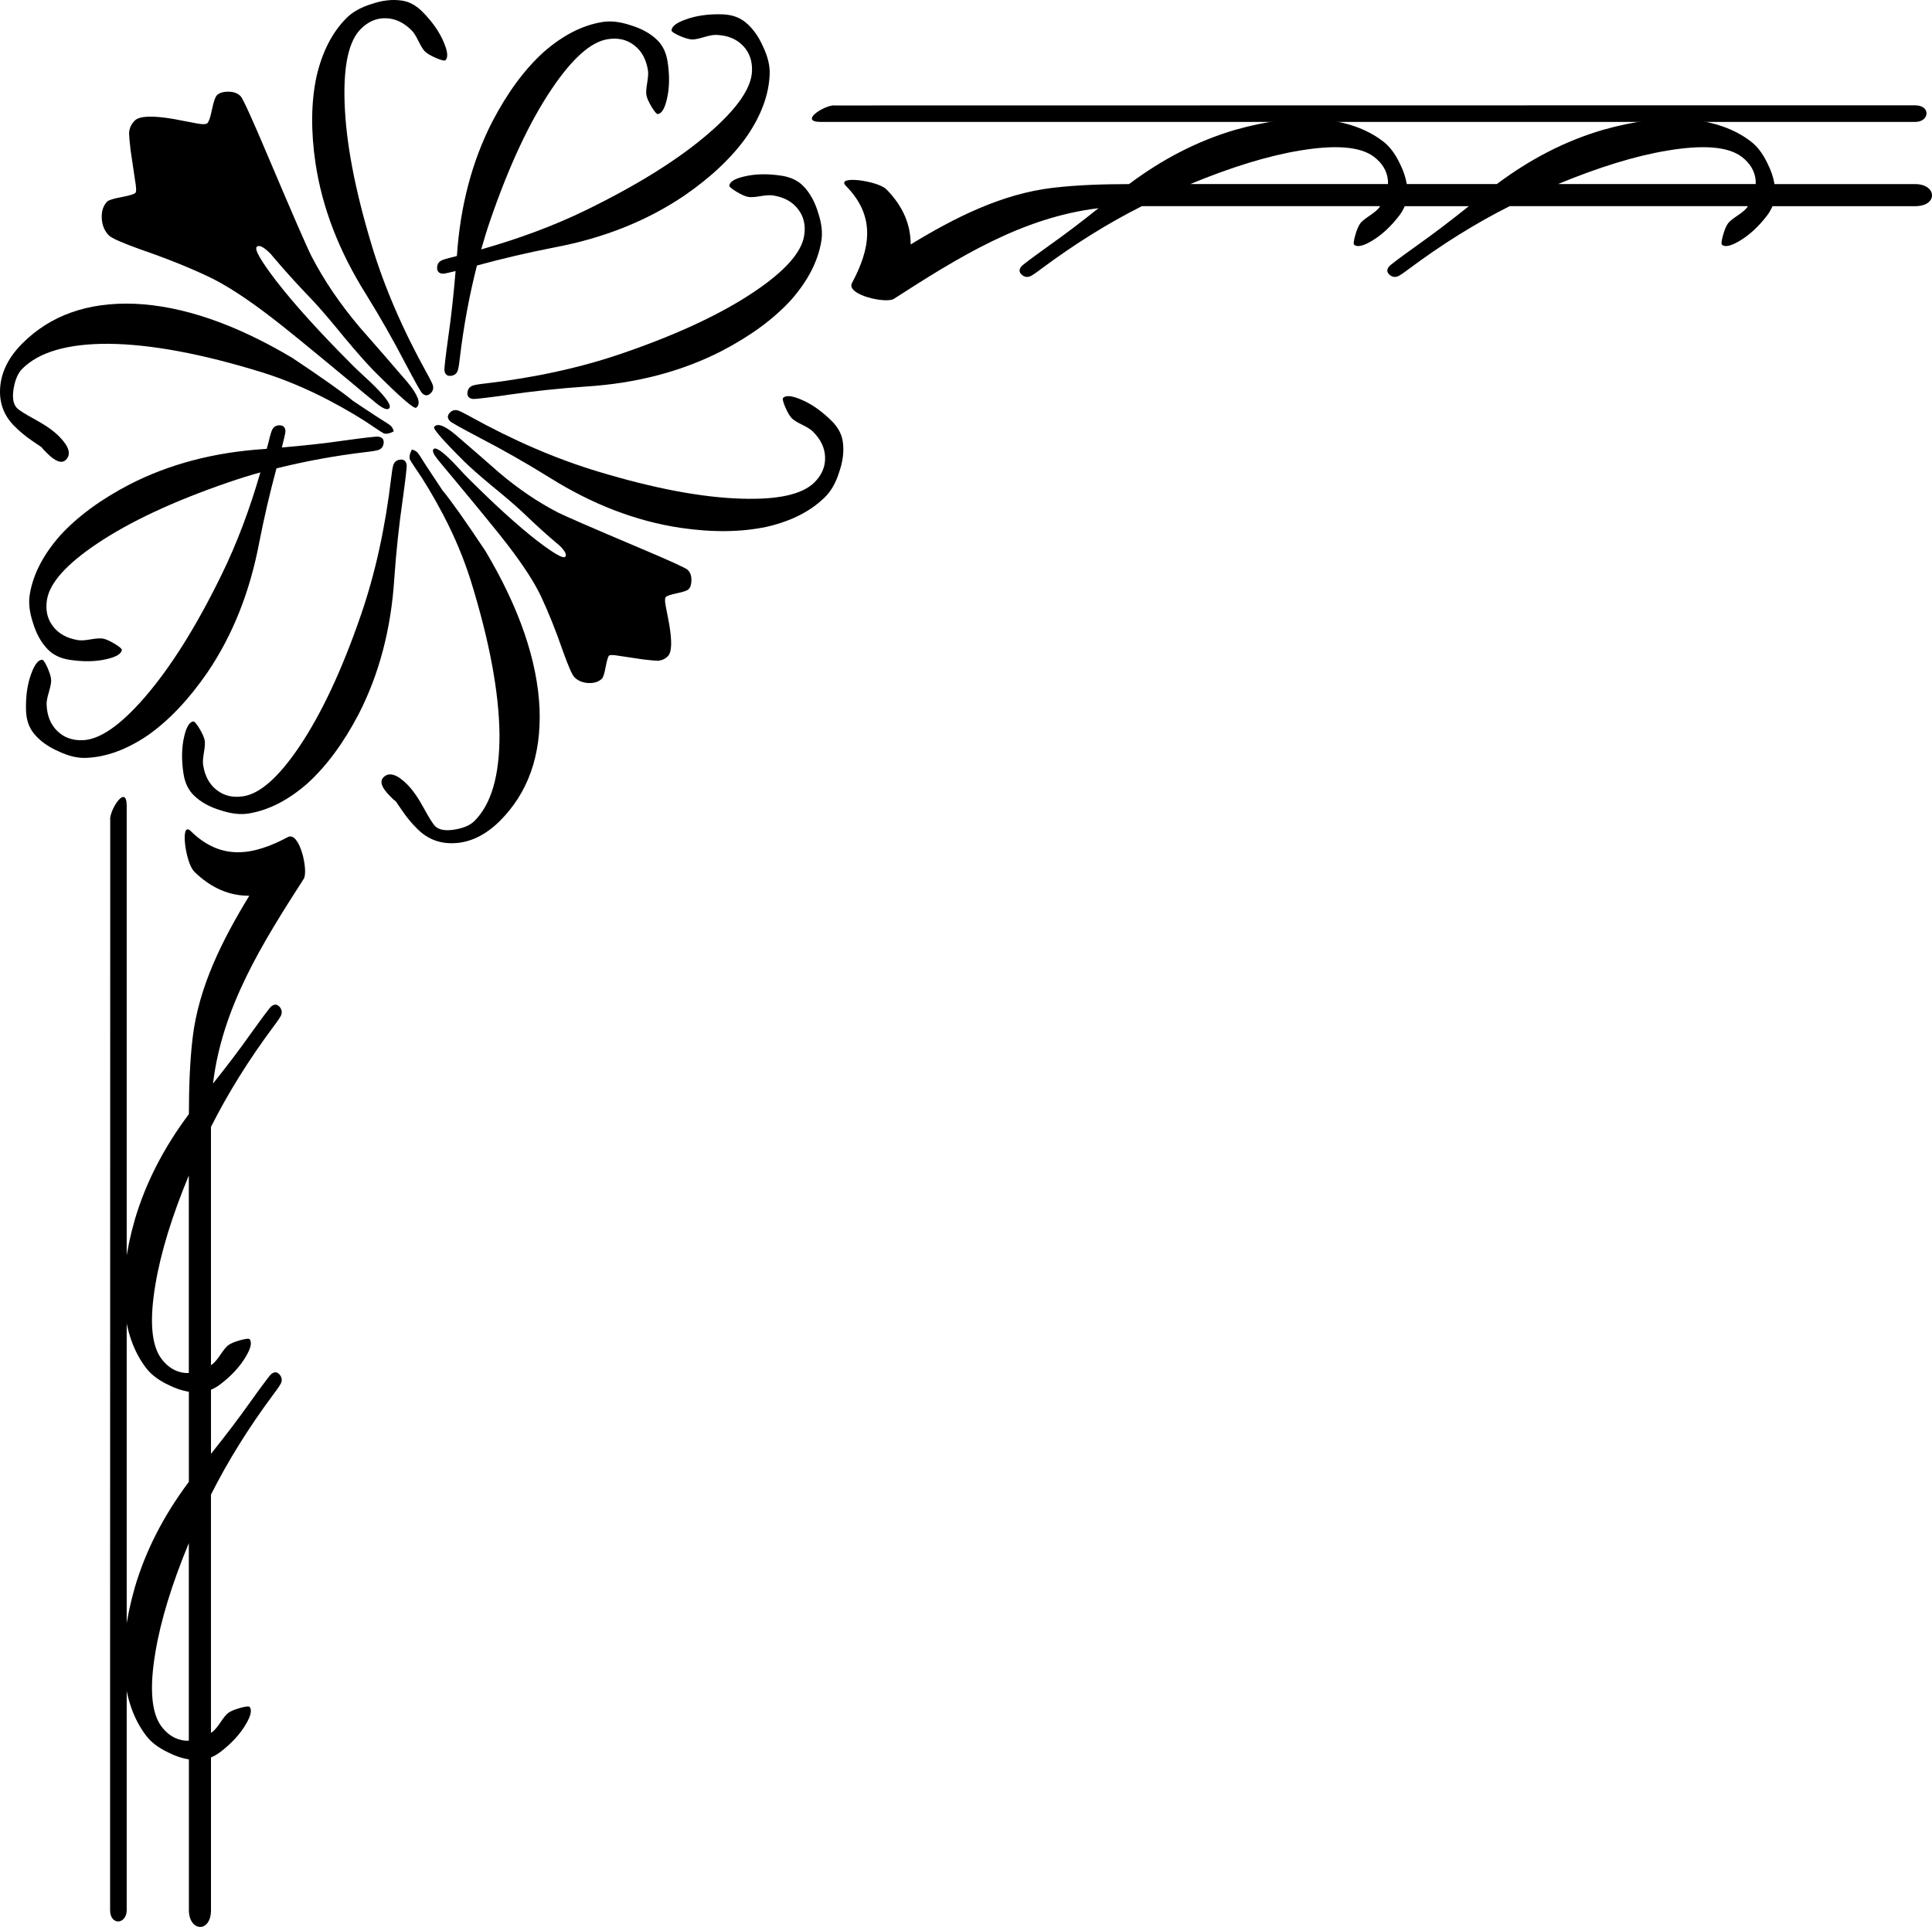<?xml version="1.0" encoding="UTF-8" standalone="no"?>
<svg
   width="1000"
   height="997.549"
   viewBox="0 0 1000 997.549"
   version="1.1"
   id="svg1173"
   sodipodi:docname="style20.svg"
   inkscape:version="1.4 (e7c3feb1, 2024-10-09)"
   inkscape:export-filename="style20.png"
   inkscape:export-xdpi="1630.7322"
   inkscape:export-ydpi="1630.7322"
   xmlns:inkscape="http://www.inkscape.org/namespaces/inkscape"
   xmlns:sodipodi="http://sodipodi.sourceforge.net/DTD/sodipodi-0.dtd"
   xmlns="http://www.w3.org/2000/svg"
   xmlns:svg="http://www.w3.org/2000/svg">
  <defs
     id="defs5041" />
  <sodipodi:namedview
     id="namedview5039"
     pagecolor="#ffffff"
     bordercolor="#666666"
     borderopacity="1.0"
     inkscape:showpageshadow="2"
     inkscape:pageopacity="0.0"
     inkscape:pagecheckerboard="0"
     inkscape:deskcolor="#d1d1d1"
     showgrid="false"
     inkscape:zoom="7.7782913"
     inkscape:cx="967.62898"
     inkscape:cy="73.666565"
     inkscape:current-layer="svg1173"
     inkscape:window-width="2192"
     inkscape:window-height="1387"
     inkscape:window-x="0"
     inkscape:window-y="25"
     inkscape:window-maximized="0" />
  <g
     id="g5312"
     style="fill:#000000"
     transform="matrix(16.987,0,0,16.987,56.986,54.535)">
    <path
       d="m 11.259,10.13 c 0.724,0.376 1.435,0.781 2.133,1.215 1.302,0.816 2.626,1.325 3.975,1.529 0.988,0.146 1.868,0.135 2.645,-0.031 0.75,-0.173 1.342,-0.476 1.778,-0.911 0.184,-0.182 0.325,-0.434 0.425,-0.753 0.116,-0.334 0.152,-0.642 0.111,-0.924 C 22.295,10.025 22.182,9.814 21.988,9.62 21.678,9.312 21.363,9.093 21.044,8.962 20.77,8.847 20.593,8.83 20.508,8.915 c -0.026,0.025 -0.004,0.121 0.066,0.286 0.072,0.165 0.14,0.278 0.202,0.34 0.053,0.052 0.155,0.117 0.311,0.193 0.154,0.075 0.264,0.144 0.326,0.207 0.242,0.24 0.367,0.503 0.373,0.787 0.009,0.285 -0.101,0.541 -0.326,0.764 -0.367,0.366 -1.11,0.531 -2.227,0.495 -1.212,-0.037 -2.664,-0.312 -4.354,-0.823 -1.276,-0.382 -2.59,-0.949 -3.945,-1.701 -0.167,-0.093 -0.28,-0.148 -0.338,-0.165 -0.091,-0.026 -0.169,-0.004 -0.238,0.063 -0.089,0.089 -0.088,0.177 0.002,0.266 0.041,0.041 0.341,0.209 0.897,0.502"
       style="fill:#000000;fill-opacity:1;fill-rule:nonzero;stroke:none;stroke-width:0.035"
       id="path523" />
    <path
       d="M 12.07,8.829 C 12.877,8.712 13.691,8.625 14.51,8.569 16.044,8.471 17.416,8.11 18.63,7.489 19.516,7.029 20.226,6.507 20.76,5.919 21.268,5.338 21.571,4.747 21.671,4.14 21.714,3.885 21.682,3.598 21.577,3.281 21.476,2.943 21.326,2.67 21.127,2.465 20.966,2.298 20.751,2.193 20.482,2.148 c -0.432,-0.068 -0.816,-0.062 -1.152,0.018 -0.289,0.065 -0.443,0.157 -0.462,0.275 -0.006,0.036 0.068,0.101 0.222,0.194 0.154,0.091 0.274,0.144 0.362,0.157 0.072,0.013 0.194,0.005 0.364,-0.024 0.169,-0.029 0.298,-0.037 0.386,-0.022 0.337,0.053 0.591,0.193 0.763,0.422 0.174,0.225 0.235,0.497 0.182,0.81 -0.084,0.512 -0.592,1.079 -1.519,1.702 -1.006,0.677 -2.345,1.303 -4.014,1.876 -1.259,0.434 -2.657,0.741 -4.196,0.922 -0.192,0.021 -0.315,0.043 -0.371,0.064 -0.088,0.033 -0.139,0.095 -0.156,0.189 -0.02,0.125 0.033,0.197 0.158,0.216 0.057,0.009 0.399,-0.03 1.021,-0.116"
       style="fill:#000000;fill-opacity:1;fill-rule:nonzero;stroke:none;stroke-width:0.035"
       id="path525" />
    <path
       d="m 9.036,10.957 c -0.02,-0.125 -0.091,-0.177 -0.215,-0.157 -0.095,0.016 -0.157,0.067 -0.189,0.155 -0.02,0.056 -0.042,0.181 -0.064,0.372 C 8.386,12.866 8.08,14.263 7.646,15.523 7.073,17.191 6.447,18.53 5.77,19.538 5.147,20.463 4.58,20.972 4.068,21.055 3.755,21.107 3.483,21.047 3.258,20.874 3.03,20.702 2.89,20.447 2.836,20.111 c -0.015,-0.088 -0.007,-0.217 0.023,-0.386 0.029,-0.171 0.037,-0.292 0.024,-0.364 -0.013,-0.088 -0.066,-0.21 -0.157,-0.363 -0.093,-0.153 -0.158,-0.228 -0.194,-0.222 -0.117,0.02 -0.209,0.173 -0.275,0.462 -0.079,0.336 -0.086,0.72 -0.017,1.153 0.045,0.269 0.151,0.484 0.318,0.644 0.205,0.2 0.477,0.35 0.815,0.451 0.317,0.104 0.604,0.138 0.859,0.094 0.607,-0.101 1.198,-0.405 1.778,-0.912 0.588,-0.534 1.111,-1.246 1.571,-2.129 0.621,-1.215 0.981,-2.587 1.079,-4.121 0.057,-0.818 0.143,-1.633 0.261,-2.441 0.085,-0.623 0.124,-0.963 0.115,-1.021"
       style="fill:#000000;fill-opacity:1;fill-rule:nonzero;stroke:none;stroke-width:0.035"
       id="path527" />
    <path
       d="m 14.577,17.606 c 0.176,0.007 0.314,-0.038 0.413,-0.138 0.037,-0.037 0.073,-0.155 0.11,-0.354 0.037,-0.198 0.072,-0.313 0.103,-0.344 0.026,-0.025 0.127,-0.024 0.306,0.007 0.458,0.068 0.703,0.104 0.74,0.11 0.226,0.027 0.37,0.038 0.434,0.04 0.121,-0.006 0.226,-0.052 0.314,-0.141 0.117,-0.115 0.129,-0.436 0.041,-0.964 -0.039,-0.193 -0.074,-0.386 -0.111,-0.58 -0.027,-0.141 -0.023,-0.228 0.008,-0.26 0.035,-0.035 0.151,-0.073 0.341,-0.113 0.192,-0.04 0.309,-0.08 0.351,-0.122 0.058,-0.057 0.087,-0.152 0.086,-0.282 10e-4,-0.132 -0.036,-0.232 -0.11,-0.306 -0.058,-0.058 -0.569,-0.291 -1.534,-0.698 C 14.662,12.866 13.851,12.513 13.637,12.404 13.022,12.085 12.429,11.681 11.857,11.196 11.406,10.799 10.955,10.406 10.504,10.02 10.193,9.764 9.989,9.685 9.89,9.784 l -0.016,0.015 c -0.048,0.048 0.257,0.398 0.913,1.051 0.18,0.178 0.457,0.423 0.834,0.737 0.41,0.335 0.709,0.591 0.899,0.768 0.304,0.292 0.588,0.555 0.85,0.784 0.23,0.199 0.338,0.29 0.322,0.274 0.175,0.174 0.232,0.289 0.175,0.346 -0.064,0.062 -0.346,-0.101 -0.851,-0.486 -0.578,-0.45 -1.256,-1.063 -2.039,-1.843 l -0.062,-0.062 C 10.855,11.311 10.772,11.222 10.661,11.102 10.55,10.981 10.464,10.891 10.4,10.827 10.102,10.53 9.92,10.412 9.857,10.475 c -0.047,0.047 -0.009,0.146 0.11,0.298 0.174,0.214 0.35,0.426 0.527,0.635 0.851,1.025 1.391,1.688 1.622,1.991 0.473,0.616 0.809,1.134 1.008,1.553 0.231,0.491 0.458,1.056 0.678,1.693 0.163,0.455 0.279,0.715 0.345,0.783 0.113,0.111 0.254,0.169 0.43,0.178"
       style="fill:#000000;fill-opacity:1;fill-rule:nonzero;stroke:none;stroke-width:0.035"
       id="path529" />
    <path
       d="m 10.555,22.482 c 0.469,-0.04 0.908,-0.264 1.319,-0.671 0.86,-0.857 1.264,-1.996 1.212,-3.417 -0.064,-1.464 -0.612,-3.067 -1.646,-4.806 C 10.821,12.657 10.382,12.038 10.125,11.73 9.973,11.504 9.801,11.243 9.606,10.945 9.475,10.73 9.393,10.608 9.362,10.577 c -0.042,-0.042 -0.098,-0.071 -0.167,-0.087 -0.062,0.115 -0.084,0.215 -0.062,0.298 0.016,0.037 0.068,0.121 0.157,0.25 0.267,0.382 0.554,0.861 0.858,1.435 0.352,0.674 0.633,1.346 0.843,2.016 0.571,1.844 0.862,3.41 0.874,4.696 0.004,1.238 -0.249,2.114 -0.764,2.626 -0.132,0.131 -0.336,0.218 -0.611,0.262 -0.275,0.044 -0.471,0.009 -0.587,-0.106 -0.067,-0.067 -0.184,-0.255 -0.353,-0.564 C 9.383,21.095 9.215,20.857 9.047,20.689 8.737,20.382 8.499,20.311 8.33,20.478 c -0.126,0.126 -0.057,0.318 0.205,0.579 0.026,0.027 0.058,0.057 0.095,0.095 0.042,0.032 0.067,0.052 0.078,0.063 0.006,0.005 0.074,0.104 0.205,0.299 0.132,0.192 0.281,0.373 0.45,0.539 0.325,0.325 0.723,0.468 1.192,0.428"
       style="fill:#000000;fill-opacity:1;fill-rule:nonzero;stroke:none;stroke-width:0.035"
       id="path531" />
    <path
       d="m -2.073,16.896 c 0.038,-0.002 0.091,0.079 0.166,0.243 0.071,0.165 0.108,0.29 0.111,0.379 0.004,0.073 -0.02,0.193 -0.068,0.359 -0.05,0.164 -0.073,0.29 -0.071,0.381 0.013,0.341 0.12,0.61 0.325,0.809 0.203,0.2 0.466,0.294 0.782,0.281 0.518,-0.021 1.144,-0.456 1.876,-1.299 C 1.843,17.131 2.629,15.881 3.402,14.295 3.862,13.354 4.253,12.316 4.579,11.186 4.247,11.279 3.925,11.379 3.611,11.487 1.942,12.06 0.602,12.685 -0.405,13.363 -1.33,13.985 -1.839,14.553 -1.923,15.065 c -0.051,0.313 0.008,0.586 0.182,0.81 0.172,0.228 0.427,0.368 0.763,0.423 0.088,0.015 0.217,0.007 0.386,-0.023 0.171,-0.029 0.293,-0.037 0.364,-0.025 0.089,0.014 0.21,0.066 0.363,0.158 0.153,0.092 0.228,0.157 0.222,0.194 -0.02,0.117 -0.174,0.209 -0.462,0.275 -0.335,0.079 -0.72,0.086 -1.153,0.017 -0.269,-0.045 -0.484,-0.151 -0.644,-0.318 -0.199,-0.204 -0.35,-0.477 -0.451,-0.815 -0.104,-0.317 -0.137,-0.604 -0.094,-0.859 0.1,-0.607 0.405,-1.198 0.912,-1.778 0.534,-0.588 1.245,-1.111 2.129,-1.571 C 1.808,10.931 3.18,10.57 4.714,10.473 c 0.02,-10e-4 0.039,-0.003 0.059,-0.005 0.019,-0.076 0.042,-0.147 0.06,-0.224 0.044,-0.187 0.081,-0.309 0.108,-0.361 0.043,-0.084 0.11,-0.126 0.206,-0.132 0.127,-0.004 0.191,0.056 0.196,0.182 10e-4,0.04 -0.036,0.206 -0.109,0.494 0.643,-0.055 1.284,-0.122 1.92,-0.215 0.623,-0.086 0.964,-0.124 1.022,-0.115 0.125,0.02 0.177,0.091 0.157,0.215 -0.016,0.095 -0.067,0.158 -0.156,0.19 -0.056,0.02 -0.18,0.042 -0.371,0.063 C 6.835,10.68 5.928,10.85 5.069,11.064 4.869,11.808 4.693,12.562 4.544,13.323 4.259,14.834 3.732,16.151 2.968,17.28 2.402,18.102 1.797,18.744 1.146,19.201 0.508,19.633 -0.115,19.862 -0.73,19.887 -0.988,19.898 -1.269,19.832 -1.57,19.688 c -0.324,-0.142 -0.576,-0.324 -0.755,-0.547 -0.146,-0.181 -0.224,-0.407 -0.236,-0.679 -0.015,-0.437 0.038,-0.818 0.159,-1.142 0.101,-0.278 0.211,-0.42 0.33,-0.424 z M 10.095,4.729 c 0.053,-0.027 0.174,-0.064 0.361,-0.108 0.038,-0.009 0.073,-0.021 0.111,-0.03 0.101,-1.521 0.46,-2.884 1.076,-4.089 0.46,-0.884 0.982,-1.596 1.571,-2.129 0.58,-0.507 1.171,-0.811 1.778,-0.911 0.255,-0.044 0.542,-0.011 0.859,0.094 0.338,0.101 0.611,0.251 0.816,0.45 0.167,0.161 0.272,0.376 0.317,0.645 0.069,0.433 0.062,0.817 -0.017,1.153 -0.065,0.289 -0.157,0.442 -0.275,0.462 -0.036,0.005 -0.101,-0.07 -0.194,-0.222 -0.091,-0.154 -0.144,-0.274 -0.157,-0.363 -0.013,-0.072 -0.005,-0.193 0.024,-0.365 0.029,-0.168 0.037,-0.297 0.023,-0.386 -0.054,-0.335 -0.194,-0.591 -0.422,-0.763 -0.224,-0.174 -0.497,-0.234 -0.81,-0.182 -0.512,0.084 -1.079,0.593 -1.702,1.519 -0.678,1.007 -1.303,2.346 -1.876,4.015 -0.097,0.283 -0.186,0.575 -0.271,0.872 1.165,-0.331 2.234,-0.729 3.2,-1.201 1.586,-0.774 2.837,-1.559 3.753,-2.355 0.843,-0.731 1.279,-1.358 1.299,-1.875 0.013,-0.317 -0.081,-0.581 -0.281,-0.783 -0.199,-0.204 -0.468,-0.312 -0.809,-0.324 -0.09,-0.003 -0.216,0.021 -0.381,0.07 -0.166,0.049 -0.285,0.073 -0.358,0.069 -0.089,-0.003 -0.215,-0.04 -0.38,-0.111 -0.164,-0.075 -0.245,-0.129 -0.243,-0.166 0.005,-0.119 0.146,-0.229 0.424,-0.329 0.324,-0.12 0.705,-0.174 1.141,-0.159 0.273,0.012 0.499,0.09 0.68,0.235 0.223,0.179 0.405,0.431 0.547,0.755 0.143,0.302 0.21,0.582 0.198,0.84 -0.024,0.615 -0.253,1.239 -0.686,1.876 -0.458,0.651 -1.098,1.257 -1.92,1.822 -1.129,0.763 -2.447,1.292 -3.957,1.576 -0.794,0.155 -1.58,0.339 -2.356,0.55 -0.226,0.887 -0.404,1.827 -0.523,2.834 -0.021,0.191 -0.043,0.315 -0.063,0.371 -0.033,0.089 -0.095,0.139 -0.19,0.155 C 10.28,8.261 10.208,8.209 10.188,8.085 10.179,8.027 10.218,7.686 10.304,7.063 10.401,6.397 10.471,5.725 10.527,5.05 10.309,5.104 10.18,5.132 10.146,5.131 10.02,5.126 9.959,5.062 9.964,4.935 c 0.006,-0.095 0.048,-0.163 0.132,-0.206 z M -2.677,7.259 C -1.82,6.399 -0.682,5.995 0.74,6.047 2.204,6.11 3.807,6.659 5.546,7.693 c 0.929,0.619 1.549,1.058 1.856,1.314 0.226,0.153 0.488,0.324 0.785,0.519 0.215,0.132 0.338,0.213 0.368,0.244 0.042,0.041 0.071,0.097 0.087,0.167 -0.115,0.062 -0.215,0.084 -0.298,0.062 C 8.308,9.983 8.224,9.931 8.094,9.842 7.712,9.575 7.234,9.288 6.659,8.985 5.986,8.633 5.313,8.352 4.644,8.141 2.799,7.57 1.234,7.279 -0.052,7.267 -1.29,7.263 -2.166,7.516 -2.678,8.03 c -0.131,0.133 -0.218,0.336 -0.263,0.612 -0.044,0.274 -0.009,0.471 0.106,0.587 0.067,0.067 0.256,0.185 0.564,0.353 0.308,0.168 0.546,0.336 0.714,0.504 0.308,0.31 0.379,0.549 0.211,0.716 -0.126,0.126 -0.318,0.058 -0.579,-0.205 -0.027,-0.026 -0.058,-0.057 -0.095,-0.095 -0.032,-0.041 -0.052,-0.067 -0.063,-0.077 -0.005,-0.006 -0.104,-0.075 -0.299,-0.206 C -2.574,10.088 -2.754,9.939 -2.921,9.771 -3.245,9.445 -3.388,9.047 -3.348,8.578 -3.309,8.109 -3.085,7.669 -2.677,7.259 Z M 7.135,7.07 C 6.724,6.566 6.41,6.199 6.192,5.966 5.833,5.593 5.512,5.244 5.231,4.923 4.986,4.64 4.874,4.506 4.893,4.527 4.681,4.313 4.539,4.242 4.468,4.313 c -0.076,0.078 0.125,0.425 0.598,1.044 0.552,0.711 1.305,1.544 2.262,2.503 l 0.077,0.078 c 0.07,0.07 0.179,0.172 0.327,0.31 C 7.881,8.383 7.991,8.49 8.069,8.568 8.435,8.934 8.58,9.157 8.503,9.235 8.445,9.293 8.323,9.245 8.137,9.099 7.873,8.885 7.614,8.67 7.357,8.452 6.099,7.407 5.284,6.742 4.912,6.46 4.156,5.879 3.519,5.468 3.006,5.224 2.402,4.938 1.71,4.661 0.926,4.391 c -0.558,-0.2 -0.878,-0.343 -0.961,-0.425 -0.137,-0.138 -0.208,-0.311 -0.219,-0.528 -0.01,-0.216 0.046,-0.384 0.168,-0.507 0.047,-0.045 0.19,-0.09 0.434,-0.134 0.243,-0.047 0.384,-0.09 0.423,-0.128 0.031,-0.032 0.03,-0.156 -0.009,-0.376 -0.084,-0.562 -0.128,-0.864 -0.135,-0.909 -0.034,-0.279 -0.048,-0.453 -0.049,-0.533 0.006,-0.149 0.065,-0.278 0.174,-0.386 0.141,-0.143 0.535,-0.159 1.183,-0.049 0.237,0.047 0.476,0.091 0.713,0.136 0.173,0.033 0.279,0.029 0.319,-0.011 0.043,-0.043 0.091,-0.184 0.139,-0.419 0.049,-0.236 0.098,-0.379 0.15,-0.431 0.07,-0.07 0.186,-0.107 0.345,-0.107 0.162,0 0.286,0.045 0.375,0.136 0.071,0.072 0.357,0.7 0.857,1.884 0.732,1.728 1.166,2.723 1.3,2.987 0.391,0.755 0.888,1.484 1.484,2.185 0.488,0.554 0.969,1.108 1.444,1.662 0.315,0.381 0.411,0.633 0.289,0.755 l -0.019,0.02 C 9.273,9.272 8.843,8.899 8.04,8.094 7.822,7.873 7.522,7.533 7.135,7.07 Z M 7.788,5.741 C 6.972,4.439 6.462,3.114 6.259,1.765 6.114,0.778 6.123,-0.102 6.29,-0.88 c 0.173,-0.75 0.477,-1.343 0.911,-1.778 0.182,-0.185 0.433,-0.326 0.753,-0.426 0.333,-0.116 0.642,-0.151 0.924,-0.11 0.231,0.03 0.442,0.144 0.635,0.338 0.308,0.309 0.528,0.626 0.659,0.945 0.114,0.272 0.132,0.451 0.047,0.535 -0.025,0.027 -0.121,0.004 -0.286,-0.066 C 9.767,-1.514 9.654,-1.581 9.592,-1.644 9.539,-1.696 9.475,-1.799 9.398,-1.955 9.323,-2.109 9.254,-2.218 9.192,-2.281 8.951,-2.523 8.688,-2.648 8.404,-2.654 c -0.285,-0.01 -0.541,0.101 -0.765,0.326 -0.366,0.366 -0.53,1.11 -0.494,2.227 0.037,1.212 0.312,2.663 0.823,4.353 0.383,1.276 0.949,2.59 1.702,3.944 0.094,0.168 0.148,0.282 0.165,0.338 0.025,0.09 0.004,0.169 -0.064,0.237 -0.089,0.088 -0.177,0.088 -0.266,-10e-4 C 9.464,8.729 9.296,8.43 9.002,7.874 8.626,7.15 8.221,6.44 7.788,5.741"
       style="fill:#000000;fill-opacity:1;fill-rule:nonzero;stroke:none;stroke-width:0.035"
       id="path533" />
    <path
       d="m 38.937,2.399 c 0,-0.039 0.003,-0.078 -9.9e-4,-0.116 C 38.908,2 38.764,1.761 38.511,1.569 38.099,1.255 37.339,1.195 36.239,1.38 35.267,1.542 34.157,1.884 32.915,2.399 Z M 50.141,2.282 C 50.113,2 49.969,1.761 49.716,1.569 49.303,1.255 48.544,1.195 47.443,1.38 46.471,1.542 45.362,1.884 44.12,2.399 h 6.021 c 1.4e-4,-0.039 0.004,-0.078 -8.1e-4,-0.116 z M 23.65,2.555 c 0.522,0.53 0.745,1.094 0.743,1.685 1.343,-0.819 2.77,-1.54 4.32,-1.725 0.78,-0.093 1.556,-0.112 2.334,-0.115 1.027,-0.769 2.099,-1.319 3.22,-1.649 0.959,-0.274 1.834,-0.385 2.628,-0.325 0.766,0.072 1.393,0.292 1.883,0.665 0.207,0.155 0.381,0.386 0.523,0.688 0.108,0.213 0.175,0.419 0.209,0.62 h 2.744 c 1.026,-0.769 2.098,-1.318 3.218,-1.647 0.959,-0.274 1.834,-0.385 2.627,-0.325 0.767,0.072 1.394,0.292 1.884,0.665 0.208,0.155 0.381,0.386 0.523,0.688 0.108,0.213 0.175,0.419 0.209,0.62 H 55 c 0.664,0 0.708,0.673 0,0.673 h -4.346 c -0.041,0.095 -0.093,0.189 -0.163,0.282 -0.266,0.348 -0.55,0.606 -0.848,0.781 -0.255,0.15 -0.43,0.19 -0.525,0.117 -0.03,-0.022 -0.02,-0.121 0.028,-0.293 0.049,-0.173 0.1,-0.294 0.154,-0.364 0.043,-0.059 0.138,-0.136 0.282,-0.232 0.143,-0.096 0.241,-0.178 0.295,-0.249 0.011,-0.014 0.018,-0.029 0.028,-0.043 h -7.259 c -1.019,0.512 -2.046,1.149 -3.087,1.925 -0.154,0.117 -0.258,0.185 -0.313,0.21 -0.086,0.037 -0.166,0.026 -0.243,-0.029 -0.101,-0.078 -0.112,-0.165 -0.035,-0.265 0.036,-0.047 0.311,-0.253 0.821,-0.619 0.549,-0.388 1.085,-0.798 1.612,-1.221 h -1.953 c -0.041,0.095 -0.093,0.189 -0.163,0.282 -0.266,0.348 -0.55,0.606 -0.848,0.781 -0.255,0.15 -0.43,0.19 -0.525,0.117 -0.03,-0.022 -0.02,-0.121 0.028,-0.293 0.049,-0.173 0.101,-0.294 0.154,-0.364 0.044,-0.059 0.139,-0.136 0.282,-0.232 0.143,-0.096 0.241,-0.179 0.295,-0.249 0.011,-0.014 0.018,-0.029 0.028,-0.043 h -7.259 c -1.019,0.512 -2.046,1.149 -3.087,1.925 -0.153,0.117 -0.258,0.185 -0.312,0.21 -0.086,0.037 -0.166,0.026 -0.243,-0.029 -0.101,-0.078 -0.112,-0.165 -0.035,-0.265 0.036,-0.047 0.311,-0.253 0.821,-0.619 0.522,-0.369 1.032,-0.759 1.534,-1.16 -2.323,0.281 -4.251,1.486 -6.238,2.764 -0.235,0.151 -1.468,-0.123 -1.273,-0.486 0.555,-1.039 0.737,-2.022 -0.185,-2.957 -0.33,-0.334 0.97,-0.158 1.226,0.101"
       style="fill:#000000;fill-opacity:1;fill-rule:nonzero;stroke:none;stroke-width:0.035"
       id="path535"
       sodipodi:nodetypes="cccccccccccccccccccccccccccsscccccccccccccccccccccccccccccccccccc" />
    <path
       d="M 22.068,0.004 48.342,-9e-5 H 55 c 0.485,0 0.44,0.506 0,0.506 H 29.605 21.659 c -0.686,0 0.083,-0.506 0.409,-0.506"
       style="fill:#000000;fill-opacity:1;fill-rule:nonzero;stroke:none;stroke-width:0.035"
       id="path575"
       sodipodi:nodetypes="ccsscsc" />
    <path
       d="m 2.399,38.633 c -0.039,0 -0.078,0.003 -0.116,-9.9e-4 -0.282,-0.028 -0.521,-0.172 -0.713,-0.425 -0.314,-0.412 -0.375,-1.172 -0.189,-2.272 0.162,-0.972 0.504,-2.082 1.018,-3.323 z m -0.116,11.204 c -0.282,-0.028 -0.521,-0.172 -0.713,-0.425 -0.314,-0.412 -0.375,-1.172 -0.189,-2.272 0.162,-0.972 0.504,-2.082 1.018,-3.323 v 6.021 c -0.039,1.4e-4 -0.078,0.004 -0.116,-8.1e-4 z m 0.273,-26.491 c 0.53,0.522 1.094,0.745 1.685,0.743 -0.819,1.343 -1.54,2.77 -1.725,4.32 -0.093,0.78 -0.112,1.556 -0.115,2.334 -0.769,1.027 -1.319,2.099 -1.649,3.22 -0.274,0.959 -0.385,1.834 -0.325,2.628 0.072,0.766 0.292,1.393 0.665,1.883 0.155,0.207 0.386,0.381 0.688,0.523 0.213,0.108 0.419,0.175 0.62,0.209 v 2.744 c -0.769,1.026 -1.318,2.098 -1.647,3.218 -0.274,0.959 -0.385,1.834 -0.325,2.627 0.072,0.767 0.292,1.394 0.665,1.884 0.155,0.208 0.386,0.381 0.688,0.523 0.213,0.108 0.419,0.175 0.62,0.209 V 55 c 0,0.664 0.673,0.708 0.673,0 v -4.651 c 0.095,-0.041 0.189,-0.093 0.282,-0.163 0.348,-0.266 0.606,-0.55 0.781,-0.848 0.15,-0.255 0.19,-0.43 0.117,-0.525 -0.022,-0.03 -0.121,-0.02 -0.293,0.028 -0.173,0.049 -0.294,0.1 -0.364,0.154 -0.059,0.043 -0.136,0.138 -0.232,0.282 -0.096,0.143 -0.178,0.241 -0.249,0.295 -0.014,0.011 -0.029,0.018 -0.043,0.028 v -7.259 c 0.512,-1.019 1.149,-2.046 1.925,-3.087 0.117,-0.154 0.185,-0.258 0.21,-0.313 0.037,-0.086 0.026,-0.166 -0.029,-0.243 -0.078,-0.101 -0.165,-0.112 -0.265,-0.035 -0.047,0.036 -0.253,0.311 -0.619,0.821 -0.388,0.549 -0.798,1.085 -1.221,1.612 v -1.953 c 0.095,-0.041 0.189,-0.093 0.282,-0.163 0.348,-0.266 0.606,-0.55 0.781,-0.848 0.15,-0.255 0.19,-0.43 0.117,-0.525 -0.022,-0.03 -0.121,-0.02 -0.293,0.028 -0.173,0.049 -0.294,0.101 -0.364,0.154 -0.059,0.044 -0.136,0.139 -0.232,0.282 -0.096,0.143 -0.179,0.241 -0.249,0.295 -0.014,0.011 -0.029,0.018 -0.043,0.028 v -7.259 c 0.512,-1.019 1.149,-2.046 1.925,-3.087 0.117,-0.153 0.185,-0.258 0.21,-0.312 0.037,-0.086 0.026,-0.166 -0.029,-0.243 -0.078,-0.101 -0.165,-0.112 -0.265,-0.035 -0.047,0.036 -0.253,0.311 -0.619,0.821 -0.369,0.522 -0.759,1.032 -1.16,1.534 0.281,-2.323 1.486,-4.251 2.764,-6.238 0.151,-0.235 -0.123,-1.468 -0.486,-1.273 -1.039,0.555 -2.022,0.737 -2.957,-0.185 -0.334,-0.33 -0.158,0.97 0.101,1.226"
       style="fill:#000000;fill-opacity:1;fill-rule:nonzero;stroke:none;stroke-width:0.035"
       id="path535-9"
       sodipodi:nodetypes="cccccccccccccccccccccccccccsscccccccccccccccccccccccccccccccccccc" />
    <path
       d="M 0.004,21.763 0,48.037 V 55 c 0,0.485 0.506,0.44 0.506,0 V 29.3 21.354 C 0.506,20.668 0,21.437 0,21.763"
       style="fill:#000000;fill-opacity:1;fill-rule:nonzero;stroke:none;stroke-width:0.035"
       id="path575-3"
       sodipodi:nodetypes="ccsscsc" />
  </g>
</svg>
